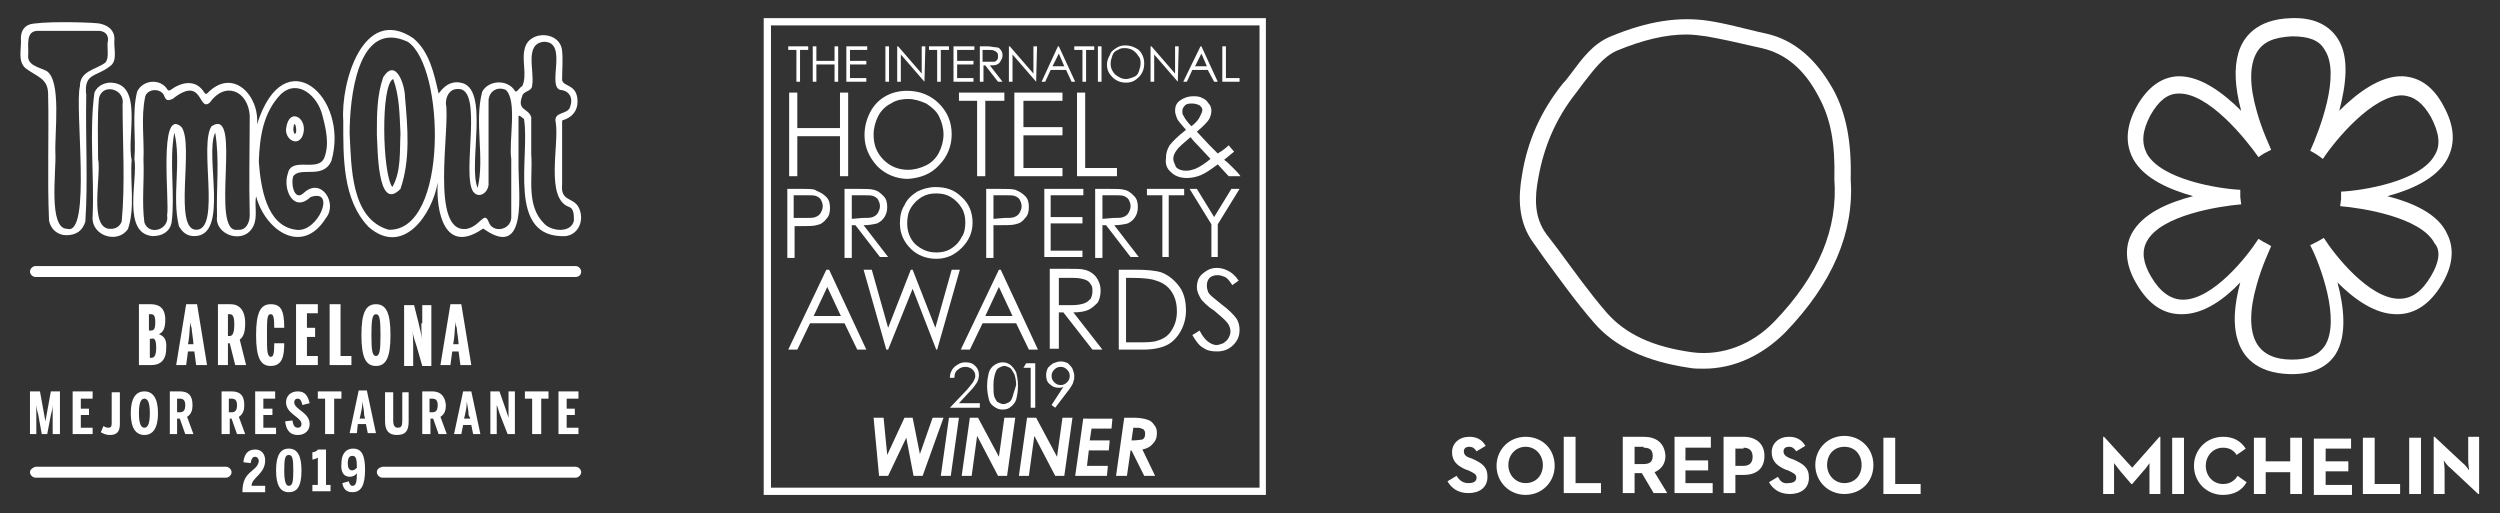 <?xml version="1.0" encoding="utf-8"?>
<!-- Generator: Adobe Illustrator 24.3.0, SVG Export Plug-In . SVG Version: 6.00 Build 0)  -->
<svg version="1.1" id="Capa_1" xmlns="http://www.w3.org/2000/svg" xmlns:xlink="http://www.w3.org/1999/xlink" x="0px" y="0px"
	 viewBox="0 0 275.3 56.5" style="enable-background:new 0 0 275.3 56.5;" xml:space="preserve">
<rect x="0" y="0" width="275.3" height="56.5" fill="#333333" stroke="none"/>
<style type="text/css">
	.st0{fill:#FFFFFF;}
</style>
<path class="st0" d="M195.8,52.5l-1,0.6c0.4,0.7,1.1,1.3,2.3,1.3c1.2,0,2.1-0.6,2.1-1.8c0-1.1-0.6-1.5-1.7-2l-0.3-0.1
	c-0.5-0.2-0.8-0.4-0.8-0.8c0-0.3,0.2-0.5,0.6-0.5c0.4,0,0.6,0.2,0.8,0.5l1-0.6c-0.4-0.7-1-1-1.8-1c-1.1,0-1.9,0.7-1.9,1.7
	c0,1,0.6,1.5,1.5,1.9l0.3,0.1c0.6,0.3,0.9,0.4,0.9,0.8c0,0.4-0.3,0.6-0.9,0.6C196.4,53.3,196,53,195.8,52.5 M192,49.3
	c0.6,0,1,0.3,1,1c0,0.7-0.4,1-1,1h-0.9v-1.9H192z M192,48.1h-2.2v6.2h1.3v-2h0.9c1.3,0,2.3-0.6,2.3-2.1
	C194.3,48.8,193.3,48.1,192,48.1 M188.5,48.1h-4.1v6.2h4.2v-1.1h-3v-1.4h2.5v-1.1h-2.5v-1.4h2.8V48.1z M181,49.3c0.6,0,1,0.2,1,0.9
	c0,0.7-0.4,0.9-1,0.9h-1v-1.9H181z M181,48.1h-2.3v6.2h1.3v-2.2h0.8l1.3,2.2h1.5l-1.4-2.3c0.7-0.3,1.2-0.9,1.2-1.8
	C183.3,48.7,182.3,48.1,181,48.1 M173.5,48.1h-1.3v6.2h4.1v-1.1h-2.8V48.1z M161.2,49.7c0-0.3,0.2-0.5,0.6-0.5
	c0.4,0,0.6,0.2,0.8,0.5l1-0.6c-0.4-0.7-1-1-1.8-1c-1.1,0-1.9,0.7-1.9,1.7c0,1,0.6,1.5,1.5,1.9l0.3,0.1c0.6,0.3,0.9,0.4,0.9,0.8
	c0,0.4-0.3,0.6-0.9,0.6c-0.6,0-1-0.3-1.3-0.8l-1,0.6c0.4,0.7,1.1,1.3,2.3,1.3c1.2,0,2.1-0.6,2.1-1.8c0-1.1-0.6-1.5-1.7-2l-0.3-0.1
	C161.5,50.3,161.2,50.1,161.2,49.7 M168,49.2c1.1,0,1.9,0.9,1.9,2c0,1.2-0.8,2-1.9,2c-1.1,0-1.9-0.9-1.9-2
	C166.1,50.1,166.9,49.2,168,49.2 M168,48.1c-1.8,0-3.2,1.4-3.2,3.2c0,1.8,1.4,3.2,3.2,3.2c1.8,0,3.2-1.4,3.2-3.2
	C171.2,49.4,169.8,48.1,168,48.1 M195.4,35.4c-2.5,2.6-5.8,3.8-9,3.4c-4.4-0.6-7.4-2-9.5-4.4c-1.9-2.2-3.6-4.6-5.3-6.9l-1.3-1.7
	c-1.4-1.9-1.3-4.1-0.9-6.2c0.6-3.4,1.9-6.5,4.1-9.3c0.3-0.4,0.6-0.8,0.9-1.2c1.1-1.4,2.1-2.8,3.6-3.5c2.9-1.2,5.4-1.8,7.7-1.8
	c0.7,0,1.5,0.1,2.2,0.2c1.7,0.3,3.5,0.7,5.2,1.1l0.9,0.2c2.6,0.6,4.7,2.3,6.3,5.4c1.3,2.4,1.8,5.1,1.7,9l0,0l0,0
	C202.4,25.2,200.3,30.3,195.4,35.4 M196.6,36.6c5.2-5.4,7.6-11,7.2-16.9c0.1-4.1-0.5-7.2-1.9-9.8c-1.9-3.4-4.3-5.5-7.4-6.2l-0.9-0.2
	c-1.7-0.4-3.5-0.9-5.4-1.2c-3.3-0.5-6.7,0-10.8,1.7c-2,0.8-3.2,2.5-4.4,4.1c-0.3,0.4-0.6,0.8-0.9,1.1c-2.4,3-3.9,6.3-4.5,10.1
	c-0.4,2.3-0.5,5.1,1.3,7.5l1.2,1.7c1.7,2.3,3.4,4.7,5.4,7c2.3,2.7,5.8,4.3,10.5,5c0.5,0.1,1.1,0.1,1.6,0.1
	C191,40.6,194.1,39.1,196.6,36.6 M205,51.2c0,1.2-0.8,2-1.9,2c-1.1,0-1.9-0.9-1.9-2c0-1.2,0.8-2,1.9-2C204.3,49.2,205,50.1,205,51.2
	 M206.3,51.2c0-1.8-1.4-3.2-3.2-3.2c-1.8,0-3.2,1.4-3.2,3.2c0,1.8,1.4,3.2,3.2,3.2C204.9,54.4,206.3,53.1,206.3,51.2 M211.5,54.4
	v-1.1h-2.8v-5.1h-1.3v6.2H211.5z"/>
<path class="st0" d="M266.6,48.2h-1.3v6.2h1.3V48.2z M260.2,54.4h4.1v-1.1h-2.8v-5.1h-1.3V54.4z M256.1,53.3v-1.4h2.5v-1.1h-2.5
	v-1.4h2.8v-1.1h-4.1v6.2h4.2v-1.1H256.1z M252.2,48.2v2.6h-2.7v-2.6h-1.3v6.2h1.3V52h2.7v2.4h1.3v-6.2H252.2z M241.6,51.3
	c0,1.8,1.4,3.2,3.2,3.2c1.2,0,2.1-0.5,2.6-1.4l-1-0.7c-0.3,0.5-0.8,0.9-1.6,0.9c-1.1,0-1.9-0.9-1.9-2s0.8-2,1.9-2
	c0.7,0,1.2,0.3,1.5,0.8l1-0.7c-0.6-0.9-1.4-1.3-2.5-1.3C243,48.1,241.6,49.5,241.6,51.3 M240.5,48.2h-1.3v6.2h1.3V48.2z M234.8,51.5
	l-3.1-3.4h-0.1v6.3h1.2v-2.3c0-0.4,0-1.1,0-1.1s0.4,0.5,0.7,0.9l1.2,1.4h0.1l1.2-1.4c0.3-0.3,0.7-0.9,0.7-0.9s0,0.7,0,1.1v2.3h1.2
	v-6.3h-0.1L234.8,51.5z M267.7,30.4c-1,1.7-2.1,2.5-3.5,2.5h0c-3.3,0-7.1-4.8-8.3-6.7l-0.7,0.4l-0.8,0.4c1.1,2.1,3.4,8.3,1.6,11.1
	c-0.7,1-1.8,1.5-3.6,1.5c-1.9,0-3.2-0.6-3.9-1.8c-0.8-1.4-0.8-3.6,0-6.4c0.6-2.2,1.5-4,1.6-4.3l-0.7-0.4c0,0-0.1,0-0.2-0.1l-0.5-0.3
	c-1.2,1.9-5,6.7-8.3,6.7h0c-1.3,0-2.5-0.8-3.5-2.5c-0.9-1.5-1.1-2.8-0.5-3.9c1.5-2.9,8-3.9,10.4-4.1l-0.1-0.8l0-0.8
	c-2.3-0.1-8.7-1.1-10.3-4c-0.6-1.2-0.5-2.5,0.4-4.2c0.9-1.6,1.9-2.4,3.1-2.4c3.3-0.1,7.4,5,8.8,7l0.6-0.4c0.4-0.2,0.8-0.4,0.8-0.4
	c-0.1-0.3-1-2.1-1.6-4.3c-0.8-2.8-0.8-5,0-6.4c0.7-1.2,1.9-1.7,3.9-1.8c1.8,0,3,0.4,3.6,1.5c1.8,2.7-0.6,8.9-1.6,11.1l0.7,0.4
	l0.7,0.5c1.3-2,5.5-7.1,8.8-7c1.2,0.1,2.2,0.8,3.1,2.4c0.9,1.7,1.1,3.1,0.4,4.2c-1.6,2.9-8,3.9-10.3,4l0,0.8l-0.1,0.8
	c2.4,0.2,8.9,1.2,10.4,4.1C268.8,27.6,268.6,28.9,267.7,30.4 M262.9,21.6c2.6-0.7,5.4-1.9,6.6-4.1c0.9-1.7,0.8-3.6-0.4-5.8
	c-1.1-2.1-2.6-3.2-4.5-3.3c-2.5-0.1-5.1,1.9-7,3.8c0.7-2.7,1.2-5.9-0.2-8c-1-1.5-2.7-2.3-5.1-2.2c-3.8,0.1-5.3,2.1-5.8,3.8
	c-0.5,1.7-0.4,3.8,0.3,6.4c-1.9-1.9-4.4-3.8-6.8-3.8c-0.1,0-0.1,0-0.2,0c-1.8,0.1-3.3,1.2-4.5,3.3c-1.2,2.2-1.3,4.1-0.4,5.8
	c1.2,2.2,4.1,3.4,6.6,4.1c-2.7,0.7-5.6,1.9-6.8,4.2c-0.8,1.6-0.6,3.5,0.6,5.5c1.3,2.2,2.9,3.3,4.9,3.3h0.1c2.4,0,4.7-1.7,6.4-3.5
	c-0.7,2.6-0.8,4.7-0.3,6.3c0.5,1.7,1.9,3.7,5.8,3.8c0.1,0,0.1,0,0.2,0c2.3,0,3.9-0.8,4.8-2.2c1.3-2.1,0.9-5.3,0.2-7.9
	c1.8,1.8,4.1,3.5,6.5,3.5h0.1c1.9,0,3.6-1.1,4.9-3.3c1.2-2,1.4-3.9,0.6-5.5C268.5,23.5,265.6,22.3,262.9,21.6 M273,54.4v-6.3h-1.2
	v2.6c0,0.4,0.1,1.1,0.1,1.1s-0.4-0.6-0.7-0.8l-3.1-2.9h-0.1v6.3h1.2v-2.6c0-0.4-0.1-1.1-0.1-1.1s0.4,0.6,0.7,0.8l3.1,2.9H273z"/>
<path class="st0" d="M41.5,52c0,0.3,0.3,0.6,0.6,0.6h21.3c0.3,0,0.6-0.3,0.6-0.6c0-0.3-0.3-0.6-0.6-0.6H42.1
	C41.7,51.5,41.5,51.7,41.5,52 M62.4,47.1v-1.4h0.9V45h-0.9v-1.1h1.3v-0.8h-2.2v4.7h2.2v-0.7H62.4z M59.6,47.8v-3.9h0.8v-0.8h-2.6
	v0.8h0.8v3.9H59.6z M56,43.1V46h0c-0.1-0.3-0.2-0.6-0.3-0.9l-0.7-2H54v4.7h0.7v-3.2h0c0.1,0.2,0.2,0.6,0.3,0.9l0.9,2.3h0.8v-4.7H56z
	 M46.4,35.6c0,0.5,0,1.2,0.1,1.8h0c-0.1-0.6-0.3-1.3-0.4-1.8l-0.5-2h-1.1v6.7h1v-2.1c0-0.4,0-1.4-0.1-1.8h0c0.1,0.6,0.3,1.2,0.5,1.8
	l0.6,2.1h1v-6.7h-1V35.6z M44.3,43.1v3.2c0,0.6-0.1,0.8-0.5,0.8c-0.3,0-0.5-0.2-0.5-0.8v-3.1h-0.9v3.2c0,1,0.4,1.5,1.3,1.5
	c1,0,1.3-0.5,1.3-1.5v-3.2H44.3z M41.9,36.9c0,1.7-0.1,2.3-0.5,2.3c-0.4,0-0.5-0.6-0.5-2.3s0.1-2.3,0.5-2.3
	C41.8,34.6,41.9,35.1,41.9,36.9 M43,36.9c0-2.5-0.5-3.4-1.6-3.4c-1.1,0-1.6,0.9-1.6,3.4c0,2.5,0.5,3.4,1.6,3.4
	C42.5,40.3,43,39.4,43,36.9 M47.6,43.9c0.4,0,0.6,0.2,0.6,0.7c0,0.6-0.2,0.8-0.6,0.8h-0.3v-1.5H47.6z M47.6,43.1h-1.1v4.7h0.9v-1.7
	h0.3l0.6,1.7h0.9l-0.7-1.9c0.5-0.3,0.6-0.8,0.6-1.3C49,43.5,48.4,43.1,47.6,43.1 M49.9,37.9c0.1-0.4,0.2-1.5,0.2-1.8
	c0-0.2,0.1-0.5,0.1-0.7h0c0,0.3,0,0.5,0.1,0.7c0,0.3,0.2,1.4,0.2,1.8H49.9z M49.6,33.5l-1.1,6.7h1.1l0.2-1.5h0.7l0.2,1.5h1.2
	l-1.1-6.7H49.6z M51.8,46.1h-0.7l0.1-0.4c0.1-0.5,0.2-0.8,0.2-1.5h0c0.1,0.7,0.2,1,0.2,1.5L51.8,46.1z M52.9,47.8l-1-4.7H51l-1,4.7
	h0.8l0.2-1h0.9l0.2,1H52.9z M39.6,46.1l0.1-0.4c0.1-0.5,0.2-0.8,0.2-1.5h0c0.1,0.7,0.2,1,0.2,1.5l0.1,0.4H39.6z M39.4,46.7h0.9
	l0.2,1h0.9l-1-4.7h-0.9l-1,4.7h0.8L39.4,46.7z M36.3,40.2h2.4v-1h-1.2v-5.7h-1.2V40.2z M38.3,51c0-0.6,0.2-0.8,0.5-0.8
	c0.4,0,0.5,0.3,0.5,1.3c-0.2,0.2-0.3,0.3-0.6,0.3C38.4,51.7,38.3,51.5,38.3,51 M38.5,52.5c0.3,0,0.6-0.1,0.8-0.4
	c0,1-0.1,1.4-0.5,1.4c-0.2,0-0.3-0.2-0.4-0.5l-0.7,0.2c0.1,0.6,0.4,1,1.1,1c1,0,1.4-0.8,1.4-2.5c0-1.6-0.4-2.3-1.3-2.3
	c-0.9,0-1.3,0.7-1.3,1.6C37.5,51.9,37.8,52.5,38.5,52.5 M36.8,47.8v-3.9h0.8v-0.8h-2.6v0.8h0.8v3.9H36.8z M35,53.4h-0.6v0.7h2v-0.7
	h-0.5v-3.9H35c-0.1,0.2-0.4,0.3-0.6,0.3v0.8c0.2,0,0.4-0.1,0.6-0.2V53.4z M33.8,39.2v-2.1h0.9v-1h-0.9v-1.6H35v-1h-2.4v6.7H35v-1
	H33.8z M32.8,47.9c0.8,0,1.3-0.5,1.3-1.2c0-1.3-1.7-1.6-1.7-2.4c0-0.2,0.1-0.4,0.4-0.4c0.3,0,0.4,0.3,0.5,0.7l0.8-0.2
	c-0.2-0.8-0.5-1.3-1.3-1.3c-0.8,0-1.3,0.5-1.3,1.2c0,1.3,1.7,1.6,1.7,2.4c0,0.2-0.1,0.4-0.4,0.4c-0.4,0-0.5-0.3-0.6-0.8l-0.8,0.1
	C31.5,47.2,31.8,47.9,32.8,47.9 M31.3,51.8c0-1.3,0.1-1.7,0.5-1.7c0.4,0,0.5,0.4,0.5,1.7c0,1.3-0.1,1.7-0.5,1.7
	C31.5,53.5,31.3,53.1,31.3,51.8 M30.4,51.8c0,1.7,0.5,2.4,1.4,2.4c0.9,0,1.4-0.6,1.4-2.4c0-1.7-0.5-2.4-1.4-2.4
	C30.9,49.4,30.4,50.1,30.4,51.8 M29.4,36.9c0-1.7,0-2.3,0.4-2.3c0.3,0,0.4,0.3,0.4,1.5l1.1,0c0-2-0.4-2.6-1.5-2.6
	c-1.1,0-1.6,0.9-1.6,3.4s0.5,3.4,1.6,3.4c1.3,0,1.5-1.1,1.5-2.5l-1.1,0c0,1.2-0.1,1.5-0.4,1.5C29.4,39.2,29.4,38.6,29.4,36.9
	 M28.2,47.8h2.2v-0.7H29v-1.4H30V45H29v-1.1h1.3v-0.8h-2.2V47.8z M26.7,54.1v0.1h2.5v-0.7h-1.5c0-0.9,1.5-1.3,1.5-2.8
	c0-0.7-0.4-1.2-1.1-1.2c-0.8,0-1.2,0.5-1.3,1.4l0.8,0.1c0.1-0.6,0.3-0.7,0.5-0.7c0.2,0,0.4,0.2,0.4,0.5C28.3,52,26.7,51.8,26.7,54.1
	 M25.8,35.7c0,1-0.2,1.3-0.5,1.3h-0.2v-2.4h0.2C25.6,34.6,25.8,34.8,25.8,35.7 M27.1,40.2l-0.7-2.8c0.4-0.3,0.6-0.8,0.6-1.8
	c0-1.5-0.7-2.1-1.6-2.1H24v6.7h1.1v-2.4h0.2l0.6,2.4H27.1z M25.2,45.4v-1.5h0.3c0.4,0,0.6,0.2,0.6,0.7c0,0.6-0.2,0.8-0.6,0.8H25.2z
	 M25.2,46.1h0.3l0.6,1.7H27l-0.7-1.9c0.5-0.3,0.6-0.8,0.6-1.3c0-1.1-0.5-1.5-1.4-1.5h-1.1v4.7h0.9V46.1z M3.3,52
	c0,0.3,0.3,0.6,0.6,0.6h21c0.3,0,0.6-0.3,0.6-0.6c0-0.3-0.3-0.6-0.6-0.6h-21C3.6,51.5,3.3,51.7,3.3,52 M19.5,45.4v-1.5h0.3
	c0.4,0,0.6,0.2,0.6,0.7c0,0.6-0.2,0.8-0.6,0.8H19.5z M19.5,47.8v-1.7h0.3l0.6,1.7h0.9l-0.7-1.9c0.5-0.3,0.6-0.8,0.6-1.3
	c0-1.1-0.5-1.5-1.4-1.5h-1.1v4.7H19.5z M20.7,37.9c0.1-0.4,0.2-1.5,0.2-1.8c0-0.2,0.1-0.5,0.1-0.7h0c0,0.3,0,0.5,0.1,0.7
	c0,0.3,0.2,1.4,0.2,1.8H20.7z M20.5,33.5l-1.1,6.7h1.1l0.2-1.5h0.7l0.2,1.5h1.2l-1.1-6.7H20.5z M17.2,38.3c0,0.8-0.2,1.1-0.5,1.1
	h-0.2v-2.1h0.2C17,37.2,17.2,37.4,17.2,38.3 M17.1,35.5c0,0.8-0.2,0.9-0.5,0.9h-0.2v-1.8h0.2C16.9,34.6,17.1,34.7,17.1,35.5
	 M17.5,36.8L17.5,36.8c0.4-0.2,0.7-0.5,0.7-1.6c0-1.3-0.7-1.7-1.6-1.7h-1.3v6.7h1.4c0.9,0,1.6-0.5,1.6-1.8
	C18.4,37.3,18,37,17.5,36.8 M15.9,43.9c0.4,0,0.6,0.5,0.6,1.6c0,1.1-0.2,1.6-0.6,1.6c-0.4,0-0.6-0.5-0.6-1.6
	C15.3,44.4,15.5,43.9,15.9,43.9 M15.9,43.1c-0.9,0-1.5,0.7-1.5,2.4c0,1.7,0.6,2.4,1.5,2.4c0.9,0,1.5-0.7,1.5-2.4
	C17.4,43.8,16.8,43.1,15.9,43.1 M12.3,43.1v3.5c0,0.4-0.1,0.5-0.4,0.5c-0.2,0-0.4-0.1-0.5-0.2l-0.3,0.7c0.2,0.1,0.5,0.3,1,0.3
	c0.7,0,1.1-0.3,1.1-1.2v-3.5H12.3z M8.9,47.1v-1.4h0.9V45H8.9v-1.1h1.3v-0.8H8v4.7h2.2v-0.7H8.9z M4.4,43.1H3.3v4.7H4v-3.3h0
	c0,0.3,0.1,0.8,0.2,1.1l0.4,2.2h0.6l0.4-2.1c0.1-0.4,0.2-0.7,0.2-1.2h0v3.3h0.8v-4.7H5.6L5,46.4h0L4.4,43.1z M11.6,6.9
	c-1.1,0.8-2.8,0.9-2.8,2.6c-0.6,2.3,1.3,16.5-1.4,15.7c-2.1,0-1.2-6.3-1.3-8.3C6,14.6,6.8,8.8,5.1,7.8C4.3,7.4,3,7.2,3.1,6.1
	c0.1-1-0.4-2.8,1.2-2.7c2.2,0,4.5,0,6.7,0c0.6,0.1,0.9,0.4,0.9,1C11.7,5.2,12.1,6.3,11.6,6.9 M12.6,4.3c0-1-0.7-1.5-1.6-1.7
	c-0.3-0.1-5-0.3-7.3,0c-1,0.1-1.4,0.8-1.4,1.6c0.1,1.1-0.4,2.5,0.5,3.3c1.3,1,2.5,1.1,2.5,2.9c0.1,4.6-0.1,9.3,0.1,13.9
	c0.2,1,1,1.6,1.9,1.6c1.1,0,1.8-0.5,2.1-1.5c0.3-4.6,0-9.2,0.1-13.9c-0.3-2.5,1.1-2,2.6-3.2C13,6.7,12.5,5.4,12.6,4.3 M13.4,24.4
	c-0.2,0.5-0.6,0.8-1.2,0.8c-2.5,0.1-1-6-1.4-7.7c0-2.2-0.1-4.5,0.1-6.7c0.4-1.7,2.9-1,2.6,0.7C13.5,15.8,13.8,20.2,13.4,24.4
	 M12,9.1c-0.7,0.1-1.3,0.4-1.6,1.1c-0.6,4.4,0,9.1-0.2,13.6c-0.2,2.2,2.8,3.1,3.9,1.4c0.8-2.4,0.2-5.1,0.4-7.6
	C13.9,15.1,15.9,9,12,9.1 M32.6,14.6c-0.2,0.4-0.3-0.2-0.3-0.4C32.4,13,32.7,14.1,32.6,14.6 M33.3,15c0.8-1.9-1.5-3.4-1.8-0.8
	C31.4,15.3,32.7,16.2,33.3,15 M35.7,17.4c-0.7,1.6-3.6-0.2-4,1.7c-0.6,1.7,0.6,4.4,2.5,2.6c2.9-1,0.8,4-1.6,3.6
	c-3.3-0.4-3.9-4.8-4.1-7.5c0.1-2.8,0.5-5.4,2.4-7.4c1.9-1.8,4.1,0.2,4.6,2.3C35.9,14.2,36.3,15.9,35.7,17.4 M27.5,23.7
	c0,0.8-0.4,1.7-1.3,1.6c-3.2,0.6,0.6-13.7-2.9-11.4c-1.4,2,1,11.2-1.6,11.4c-2.7,0.2-0.3-9.3-1.7-11.3c-2.6-2.4-1.3,8.5-1.6,9.7
	c0.3,1.6-2,2.3-2.5,0.8c-0.3-2.3,0-4.6-0.1-6.9c0.1-2.3-0.3-4.7,0.2-7c0.3-0.9,1.8-0.9,2.1,0c0.2,0.5,0.4,0.5,0.9,0.3
	c3.4-2.7,2.8,1.5,4.1,0.4c1.7-2.4,4.2-1.3,4.4,1.4C27.5,16.3,27.4,20,27.5,23.7 M36.5,17.7c2-7-5.2-13.5-8.2-4
	c0.3-3.1-2.6-6.3-5.4-3.5c-0.2,0.2-0.2,0.2-0.4,0C21.6,8.7,20,9,18.8,9.9c-0.2,0.1-0.3,0.1-0.4-0.1c-0.8-1.2-2.7-1-3.3,0.3
	c-0.6,2.4-0.1,5-0.3,7.4c0.4,2.3-1.4,8.2,2,8.5c1.1,0,1.9-0.5,2.1-1.5c0.4-3.2-0.3-6.7,0.3-9.9c0.8,3.3-0.3,7,0.5,10.3
	c0.4,0.7,0.9,1.1,1.7,1.1c3.9,0,1.1-8.9,2.3-11.4c0.5,3,0.1,6.2,0.2,9.2c-0.3,2.1,3,3.2,4,1.1c0.5-1,0.1-2.3,0.3-3.3
	c1,3.8,5.1,6.6,7.7,2.4c1.3-1.6-0.5-4.5-2.4-2.8c-1.1,1.1-1.5-1-1.2-1.8C33.1,18.3,35.6,19.8,36.5,17.7 M44.1,14.7
	c-0.1,1.9,0.1,4.2-0.9,5.9c-1.1-1.5-1.3-11.3,0.1-11.9C44,10.6,44,12.7,44.1,14.7 M44.1,20.8c1.1-3.2,0.8-6.7,0.5-10.1
	c0-1.3-1-4.4-2.4-2.2c-0.7,2-0.7,4.1-0.7,6.3C41.6,16.1,41.5,23.5,44.1,20.8 M63.2,24.3c-0.3,1.4-2.5,1.2-3.3,0.3
	c-2-2-1.2-5.1-1.4-7.6c0-1.4,0-2.7,0-4.1c-0.3-1-1.6-0.7-1-2.3c0.1-0.6,1.1-0.5,1.1-1.2c0.3-1.5-0.9-4.6,1.3-4.8
	c2.7,0,0.3,4.9,1.8,5.3c1.1,0.1,1.4,1,1.1,1.8c-0.2,1-1.9,0.5-1.6,1.8c0.4,2.4-1.2,8.4,1.5,9.3C63.2,23,63.2,23.7,63.2,24.3
	 M56.3,17.5c0,2.2,0,4.3,0,6.5c-0.1,1.4-2.1,1.7-2.5,0.4c-0.5-1.2-0.9,0.5-2.4,0.8c-4.1,0.6-1.8-11.1-2.3-13.8
	c0-0.8,0.4-1.6,1.3-1.6c2.9-0.2,0.4,9.3,1.7,11.3c0.7,0.9,1.8,0,1.7-1c0-3,0-6.1,0-9.1c0.1-1,1-1.5,1.9-1.1
	C57,11.1,56,15.6,56.3,17.5 M42.8,25.3c-4.2-1.2-4.1-7-4.3-10.6C38.5,11,39.3,2,44.9,4.6C49,7.3,49.4,25.5,42.8,25.3 M63.7,22.8
	c-0.6-1.1-2-0.6-1.8-2.5c0-2.3,0-4.5,0-6.8c0-0.2,0-0.3,0.2-0.3c0.9-0.3,1.5-1,1.5-2c0-2-1.6-1.6-1.7-2.4c0-1.1,0.1-2.2,0-3.2
	c-0.2-2.2-3.6-2.3-4.1-0.3c-0.4,1.3,0.3,3-0.3,4.2c-0.3,0.1-0.6,0.8-0.8,0.5c-0.8-1.3-2.9-1.2-3.6,0.1c-0.9,3.4,0.3,7.2-0.5,10.6
	c-1.1-2.5,1.4-11.1-1.9-11.6c-1.1-0.2-1.8,0.4-2.4,1.2c-0.5-2.2-1-4.6-2.8-6.1c-5.5-3.7-8,4.9-7.7,9.1c0,4-0.1,8.7,2.8,11.7
	c3.8,3.3,7-1.4,7.6-4.9C48,23.2,48.9,28,53,25.3c0.2-0.1,0.2-0.2,0.4,0c4.7,3.2,3.7-4.1,3.7-6.8c0-1.9,0-3.8,0-5.7
	c0.1-0.2,0.4,0.2,0.6,0.3c0.7,4.1-2,13.2,4.6,12.9C63.8,25.8,64.4,24.1,63.7,22.8 M64,29.9c0-0.3-0.3-0.6-0.6-0.6H3.9
	c-0.3,0-0.6,0.3-0.6,0.6c0,0.3,0.3,0.6,0.6,0.6h59.5C63.7,30.5,64,30.3,64,29.9"/>
<path class="st0" d="M88.1,5.5h0.9V5.1h-2.2v0.4h0.9V9h0.4V5.5z M91.9,9h0.4V5.1h-0.4v1.6h-2V5.1h-0.4V9h0.4V7.1h2V9z M92.5,10.2
	v3.9h-4.7v-3.9h-0.9v9.2h0.9V15h4.7v4.4h0.9v-9.2H92.5z M93.8,24.1v-2.6h1.3c0.5,0,0.9,0,1.1,0.1c0.2,0.1,0.4,0.2,0.5,0.4
	c0.1,0.2,0.2,0.4,0.2,0.7c0,0.3-0.1,0.5-0.2,0.7c-0.1,0.2-0.3,0.4-0.6,0.5c-0.2,0.1-0.6,0.1-1.1,0.1L93.8,24.1z M93.8,28.3v-3.5h0.4
	l2.7,3.5h0.9l-2.7-3.5c0.6,0,1.1-0.1,1.5-0.2c0.4-0.2,0.6-0.4,0.8-0.7c0.2-0.3,0.3-0.7,0.3-1.1c0-0.5-0.1-0.9-0.4-1.2
	c-0.3-0.3-0.6-0.6-1.1-0.7c-0.3-0.1-0.9-0.1-1.7-0.1H93v7.6H93.8z M111.5,34.8h-3l1.5-3.2L111.5,34.8z M111.9,35.6l1.4,2.9h1
	l-4.1-8.8h-0.2l-4.2,8.8h1l1.4-2.9H111.9z M114,40h-1l-0.3,0.5h0.8v4.4h0.5V40z M116.6,33.6v-3h1.6c0.6,0,1,0.1,1.3,0.2
	c0.3,0.1,0.5,0.3,0.6,0.5c0.2,0.2,0.2,0.5,0.2,0.8c0,0.3-0.1,0.6-0.2,0.8c-0.2,0.2-0.4,0.4-0.7,0.5c-0.3,0.1-0.7,0.2-1.3,0.2
	L116.6,33.6z M116.6,38.5v-4.1h0.5l3.2,4.1h1.1l-3.2-4.1c0.7,0,1.3-0.1,1.7-0.3c0.4-0.2,0.7-0.5,1-0.8c0.2-0.4,0.3-0.8,0.3-1.3
	c0-0.6-0.2-1.1-0.5-1.5c-0.3-0.4-0.8-0.7-1.3-0.8c-0.3-0.1-1-0.1-2-0.1h-1.8v8.8H116.6z M121.4,24.1v-2.6h1.3c0.5,0,0.9,0,1.1,0.1
	c0.2,0.1,0.4,0.2,0.5,0.4c0.1,0.2,0.2,0.4,0.2,0.7c0,0.3-0.1,0.5-0.2,0.7c-0.1,0.2-0.3,0.4-0.6,0.5c-0.2,0.1-0.6,0.1-1.1,0.1
	L121.4,24.1z M121.4,28.3v-3.5h0.4l2.7,3.5h0.9l-2.7-3.5c0.6,0,1.1-0.1,1.5-0.2c0.4-0.2,0.6-0.4,0.8-0.7c0.2-0.3,0.3-0.7,0.3-1.1
	c0-0.5-0.1-0.9-0.4-1.2c-0.3-0.3-0.6-0.6-1.1-0.7c-0.3-0.1-0.9-0.1-1.7-0.1h-1.5v7.6H121.4z M118.6,19.4h4.4v-0.9h-3.5v-8.3h-0.9
	V19.4z M114.9,28.3h4.3v-0.7h-3.5v-3h3.5v-0.7h-3.5v-2.4h3.6v-0.7h-4.3V28.3z M111.8,19.4h5.2v-0.9h-4.3v-3.6h4.3V14h-4.3v-2.9h4.3
	v-0.9h-5.3V19.4z M109.4,24.1v-2.6h1.3c0.5,0,0.9,0,1.1,0.1c0.2,0.1,0.4,0.2,0.5,0.4s0.2,0.4,0.2,0.7c0,0.3-0.1,0.5-0.2,0.7
	c-0.1,0.2-0.3,0.4-0.6,0.5c-0.2,0.1-0.6,0.1-1.1,0.1L109.4,24.1z M109.4,28.3v-3.5h0.5c0.9,0,1.6,0,1.9-0.1c0.5-0.1,0.8-0.3,1.1-0.7
	c0.3-0.3,0.4-0.7,0.4-1.2c0-0.5-0.1-0.9-0.4-1.2c-0.3-0.3-0.6-0.5-1.1-0.7c-0.3-0.1-0.9-0.1-1.7-0.1h-1.5v7.6H109.4z M104.7,27.4
	c-0.5,0.3-1,0.4-1.6,0.4c-0.9,0-1.6-0.3-2.3-0.9c-0.6-0.6-0.9-1.4-0.9-2.3c0-0.6,0.1-1.2,0.4-1.7c0.3-0.5,0.7-0.9,1.2-1.2
	c0.5-0.3,1-0.4,1.6-0.4c0.6,0,1.1,0.1,1.6,0.4c0.5,0.3,0.9,0.7,1.2,1.2c0.3,0.5,0.4,1,0.4,1.6c0,0.6-0.1,1.2-0.4,1.6
	C105.6,26.7,105.2,27.1,104.7,27.4 M103.1,28.5c1.1,0,2-0.4,2.8-1.2c0.8-0.8,1.2-1.7,1.2-2.8c0-1.1-0.4-2.1-1.2-2.8
	c-0.8-0.8-1.7-1.1-2.9-1.1c-0.7,0-1.4,0.2-2,0.5c-0.6,0.4-1.1,0.8-1.4,1.5c-0.4,0.6-0.5,1.3-0.5,2c0,1.1,0.4,2,1.2,2.8
	C101,28.1,102,28.5,103.1,28.5 M104.6,44.9h3.3v-0.5h-2.3l1.2-1.3c0.4-0.4,0.6-0.7,0.8-1c0.1-0.2,0.2-0.5,0.2-0.8
	c0-0.4-0.1-0.7-0.4-1c-0.3-0.3-0.6-0.4-1.1-0.4c-0.5,0-0.8,0.2-1.2,0.5c-0.3,0.3-0.5,0.7-0.5,1.2h0.5c0-0.4,0.1-0.7,0.4-0.9
	c0.2-0.2,0.5-0.3,0.8-0.3c0.3,0,0.6,0.1,0.8,0.3c0.2,0.2,0.3,0.4,0.3,0.7c0,0.2-0.1,0.4-0.2,0.6c-0.1,0.2-0.4,0.5-0.7,0.9
	L104.6,44.9z M103.2,38.5l2.5-8.8h-0.9l-1.8,6.4l-2.5-6.4h-0.2l-2.5,6.4L96,29.7h-0.9l2.5,8.8h0.2l2.7-6.7l2.6,6.7H103.2z M93.6,5.5
	h1.9V5.1h-2.3V9h2.2V8.6h-1.8V7.1h1.8V6.7h-1.8V5.5z M97.5,9h0.4V5.1h-0.4V9z M101.8,9L101.8,9l0.1-3.9h-0.4v3l-2.6-3h-0.1V9h0.4V6
	L101.8,9z M103.6,5.5h0.9V5.1h-2.2v0.4h0.9V9h0.4V5.5z M103.9,14.8c0,0.7-0.2,1.4-0.5,2c-0.3,0.6-0.8,1.1-1.4,1.4
	c-0.6,0.3-1.3,0.5-2,0.5c-1.1,0-2-0.4-2.7-1.1c-0.8-0.8-1.1-1.7-1.1-2.8c0-0.7,0.2-1.4,0.5-2c0.3-0.6,0.8-1.1,1.4-1.4
	c0.6-0.4,1.3-0.5,1.9-0.5c0.7,0,1.3,0.2,2,0.5c0.6,0.4,1.1,0.8,1.4,1.4C103.7,13.4,103.9,14.1,103.9,14.8 M103.4,18.2
	c0.9-0.9,1.4-2.1,1.4-3.4c0-1.4-0.5-2.5-1.4-3.4c-0.9-0.9-2.1-1.4-3.5-1.4c-0.9,0-1.7,0.2-2.4,0.6c-0.7,0.4-1.3,1-1.7,1.8
	c-0.4,0.8-0.6,1.6-0.6,2.5c0,1.3,0.5,2.4,1.4,3.4c0.9,0.9,2.1,1.4,3.4,1.4C101.3,19.6,102.5,19.2,103.4,18.2 M105.4,5.5h1.9V5.1H105
	V9h2.2V8.6h-1.8V7.1h1.8V6.7h-1.8V5.5z M108.9,6.8l-0.7,0V5.5h0.7c0.3,0,0.5,0,0.6,0.1c0.1,0,0.2,0.1,0.3,0.2
	c0.1,0.1,0.1,0.2,0.1,0.4c0,0.1,0,0.3-0.1,0.4c-0.1,0.1-0.2,0.2-0.3,0.2C109.4,6.8,109.2,6.8,108.9,6.8 M110.4,9L109,7.2
	c0.3,0,0.6,0,0.8-0.1c0.2-0.1,0.3-0.2,0.4-0.4c0.1-0.2,0.2-0.3,0.2-0.6c0-0.3-0.1-0.5-0.2-0.6c-0.1-0.2-0.3-0.3-0.6-0.3
	c-0.2,0-0.5-0.1-0.9-0.1h-0.8V9h0.4V7.2h0.2l1.4,1.8H110.4z M108.6,11.1h2v-0.9h-5v0.9h2v8.3h0.9V11.1z M114.1,9L114.1,9l0.1-3.9
	h-0.4v3l-2.6-3h-0.1V9h0.4V6L114.1,9z M117.2,7.3h-1.3l0.7-1.4L117.2,7.3z M118.4,9l-1.8-3.9h-0.1L114.7,9h0.4l0.6-1.3h1.7L118,9
	H118.4z M119.6,5.5h0.9V5.1h-2.2v0.4h0.9V9h0.4V5.5z M120.9,9h0.4V5.1h-0.4V9z M125.6,7c0,0.3-0.1,0.6-0.2,0.9
	c-0.1,0.3-0.3,0.5-0.6,0.6c-0.3,0.1-0.5,0.2-0.8,0.2c-0.5,0-0.8-0.2-1.2-0.5c-0.3-0.3-0.5-0.7-0.5-1.2c0-0.3,0.1-0.6,0.2-0.9
	c0.1-0.3,0.3-0.5,0.6-0.6c0.3-0.2,0.5-0.2,0.8-0.2c0.3,0,0.6,0.1,0.8,0.2c0.3,0.2,0.5,0.4,0.6,0.6C125.6,6.4,125.6,6.7,125.6,7
	 M125.4,8.5c0.4-0.4,0.6-0.9,0.6-1.5c0-0.6-0.2-1.1-0.6-1.5C125,5.2,124.5,5,123.9,5c-0.4,0-0.7,0.1-1,0.3c-0.3,0.2-0.6,0.4-0.7,0.8
	c-0.2,0.3-0.3,0.7-0.3,1c0,0.6,0.2,1,0.6,1.4c0.4,0.4,0.9,0.6,1.5,0.6C124.6,9.1,125,8.9,125.4,8.5 M128.7,28.3v-6.8h1.7v-0.7h-4.1
	v0.7h1.7v6.8H128.7z M129.7,9L129.7,9l0.1-3.9h-0.4v3l-2.6-3h-0.1V9h0.4V6L129.7,9z M132.9,7.3h-1.3l0.7-1.4L132.9,7.3z M133.7,9
	h0.4l-1.8-3.9h-0.1L130.3,9h0.4l0.6-1.3h1.7L133.7,9z M134.6,9h1.9V8.6H135V5.1h-0.4V9z M132.1,36.4l-0.8,0.5
	c0.4,0.7,0.8,1.2,1.2,1.4c0.4,0.3,0.9,0.4,1.5,0.4c0.7,0,1.3-0.2,1.8-0.7c0.5-0.5,0.7-1,0.7-1.7c0-0.4-0.1-0.9-0.4-1.3
	c-0.3-0.4-0.8-0.9-1.6-1.5c-0.6-0.5-1-0.8-1.1-0.9c-0.2-0.2-0.4-0.4-0.4-0.6c-0.1-0.2-0.1-0.4-0.1-0.6c0-0.3,0.1-0.6,0.3-0.8
	c0.2-0.2,0.5-0.3,0.9-0.3c0.3,0,0.5,0.1,0.8,0.2c0.2,0.1,0.5,0.4,0.8,0.9l0.7-0.5c-0.4-0.6-0.8-0.9-1.2-1.1
	c-0.4-0.2-0.8-0.3-1.2-0.3c-0.4,0-0.8,0.1-1.1,0.3c-0.3,0.2-0.6,0.4-0.8,0.7c-0.2,0.3-0.3,0.7-0.3,1.1c0,0.5,0.2,0.9,0.5,1.4
	c0.2,0.2,0.6,0.7,1.4,1.2c0.7,0.6,1.2,1,1.5,1.4c0.2,0.3,0.3,0.6,0.3,0.9c0,0.3-0.1,0.5-0.2,0.7c-0.1,0.2-0.3,0.4-0.6,0.6
	c-0.3,0.1-0.5,0.2-0.8,0.2C133.2,37.9,132.6,37.4,132.1,36.4 M131.8,20.8H131l2.4,3.9v3.6h0.7v-3.6l2.4-3.9h-0.9l-1.9,3.1
	L131.8,20.8z M129.2,17.5c0-0.3,0.1-0.6,0.4-1c0.2-0.3,0.8-0.8,1.5-1.4c0.3,0.4,0.6,0.7,0.8,0.9l1.4,1.5c-0.6,0.5-1.2,0.9-1.7,1.1
	c-0.3,0.1-0.6,0.2-1,0.2c-0.4,0-0.8-0.1-1.1-0.4C129.4,18.1,129.2,17.8,129.2,17.5 M131.2,13.9c-0.4-0.4-0.7-0.8-0.9-1.2
	c-0.1-0.1-0.1-0.3-0.1-0.5c0-0.2,0.1-0.4,0.3-0.6c0.2-0.2,0.5-0.2,0.8-0.2c0.3,0,0.6,0.1,0.8,0.2c0.2,0.2,0.3,0.3,0.3,0.5
	c0,0.2-0.1,0.4-0.2,0.6C132,13.2,131.7,13.5,131.2,13.9 M129,19c0.4,0.4,1,0.6,1.7,0.6c0.5,0,1-0.1,1.5-0.3c0.5-0.2,1.1-0.6,1.9-1.2
	l1.2,1.3h1.3c-0.2-0.3-0.5-0.6-0.8-0.9c-0.4-0.4-0.7-0.7-1-0.9c0.4-0.3,0.7-0.6,1.1-0.9l-0.6-0.7c-0.3,0.3-0.7,0.6-1.2,0.9l-0.9-0.9
	l-1.4-1.5c0.6-0.5,1.1-1,1.3-1.3c0.2-0.3,0.3-0.7,0.3-1c0-0.3-0.1-0.6-0.3-0.8c-0.2-0.3-0.4-0.5-0.7-0.6c-0.3-0.2-0.7-0.2-1-0.2
	c-0.6,0-1.1,0.2-1.5,0.5c-0.4,0.3-0.5,0.7-0.5,1.1c0,0.3,0.1,0.5,0.2,0.8c0.1,0.3,0.5,0.7,1,1.3c-0.9,0.7-1.5,1.3-1.8,1.7
	c-0.3,0.5-0.4,0.9-0.4,1.4C128.3,18.1,128.5,18.6,129,19 M127.5,37.5c-0.5,0.2-1.3,0.2-2.5,0.2h-1v-7.1h0.6c1.3,0,2.2,0.1,2.7,0.3
	c0.7,0.2,1.3,0.6,1.7,1.2c0.4,0.6,0.6,1.3,0.6,2.2c0,0.8-0.2,1.5-0.6,2.1C128.7,36.9,128.2,37.3,127.5,37.5 M125.9,38.5
	c1.1,0,2-0.2,2.6-0.5c0.6-0.3,1.1-0.8,1.5-1.5c0.4-0.7,0.6-1.5,0.6-2.3c0-1-0.2-1.9-0.7-2.6c-0.5-0.7-1.2-1.3-2-1.6
	c-0.6-0.2-1.6-0.3-2.9-0.3h-1.8v8.8H125.9z M124.6,48.5l0.2-1.4c0.5,0,0.8,0,0.9,0.1c0.1,0,0.3,0.1,0.3,0.2c0.1,0.1,0.1,0.2,0.1,0.4
	c0,0.3-0.1,0.5-0.3,0.6C125.7,48.4,125.3,48.5,124.6,48.5 M123.8,46l-0.9,6.4h1.2l0.4-2.8h0.1l1.4,2.8h1.2l-1.4-2.9
	c0.5-0.1,0.9-0.3,1.2-0.7c0.3-0.3,0.4-0.7,0.4-1.1c0-0.4-0.1-0.7-0.3-0.9c-0.2-0.3-0.4-0.5-0.8-0.6c-0.3-0.1-0.8-0.2-1.4-0.2H123.8z
	 M119.3,46l-0.9,6.4h3.5l0.1-1.1h-2.3l0.2-1.7h2.2l0.1-1.1h-2.2l0.2-1.3h2.2l0.1-1.1H119.3z M117.8,41.4c0,0.3-0.1,0.5-0.3,0.7
	c-0.2,0.2-0.4,0.3-0.7,0.3c-0.3,0-0.5-0.1-0.7-0.3c-0.2-0.2-0.3-0.4-0.3-0.7c0-0.3,0.1-0.5,0.3-0.7c0.2-0.2,0.4-0.3,0.7-0.3
	c0.3,0,0.5,0.1,0.7,0.3S117.8,41.1,117.8,41.4 M117.8,42.8c0.2-0.3,0.4-0.6,0.4-0.8c0.1-0.2,0.1-0.4,0.1-0.6c0-0.3-0.1-0.5-0.2-0.8
	c-0.1-0.2-0.3-0.4-0.5-0.6c-0.2-0.1-0.5-0.2-0.8-0.2c-0.3,0-0.5,0.1-0.8,0.2c-0.2,0.1-0.4,0.3-0.6,0.5c-0.1,0.2-0.2,0.5-0.2,0.8
	c0,0.4,0.1,0.8,0.4,1c0.3,0.3,0.6,0.4,1,0.4c0.2,0,0.3,0,0.5-0.1l-1.3,2l0.4,0.3L117.8,42.8z M113.1,46l-0.9,6.4h1.1l0.6-4.4
	l2.3,4.4h1l0.9-6.4H117l-0.6,4.3l-2.3-4.3H113.1z M111.5,43.7c-0.1,0.3-0.2,0.5-0.4,0.6c-0.2,0.1-0.4,0.2-0.6,0.2
	c-0.2,0-0.4-0.1-0.6-0.2c-0.2-0.1-0.3-0.4-0.4-0.6c-0.1-0.3-0.1-0.7-0.1-1.3c0-0.6,0.1-1,0.2-1.3c0.1-0.3,0.2-0.5,0.4-0.6
	c0.2-0.1,0.4-0.2,0.6-0.2c0.2,0,0.4,0.1,0.6,0.2c0.2,0.1,0.3,0.4,0.5,0.7c0.1,0.3,0.2,0.7,0.2,1.2C111.7,43,111.6,43.4,111.5,43.7
	 M111.3,44.8c0.3-0.2,0.5-0.5,0.6-0.8c0.1-0.4,0.2-0.9,0.2-1.5c0-0.6-0.1-1.1-0.2-1.5c-0.2-0.4-0.4-0.6-0.6-0.8
	c-0.3-0.2-0.5-0.3-0.9-0.3c-0.3,0-0.6,0.1-0.9,0.3c-0.3,0.2-0.5,0.5-0.6,0.8c-0.1,0.4-0.2,0.9-0.2,1.5c0,0.6,0.1,1.1,0.2,1.5
	c0.1,0.4,0.3,0.6,0.6,0.8s0.5,0.3,0.9,0.3C110.8,45.1,111.1,45,111.3,44.8 M106.8,46l-0.9,6.4h1.1l0.6-4.4l2.3,4.4h1l0.9-6.4h-1.2
	l-0.6,4.3l-2.3-4.3H106.8z M104.5,46l-0.9,6.4h1.1l0.9-6.4H104.5z M97.3,46h-1.1l0.6,6.4h1l2-4.2l0.8,4.2h1l2.3-6.4h-1.2l-1.4,4
	l-0.8-4h-0.9l-1.9,4.1L97.3,46z M89.6,34.8l1.5-3.2l1.5,3.2H89.6z M91,29.7l-4.2,8.8h1l1.4-2.9H93l1.4,2.9h1l-4.1-8.8H91z
	 M87.5,21.5h1.3c0.5,0,0.9,0,1.1,0.1c0.2,0.1,0.4,0.2,0.5,0.4c0.1,0.2,0.2,0.4,0.2,0.7c0,0.3-0.1,0.5-0.2,0.7
	c-0.1,0.2-0.3,0.4-0.6,0.5c-0.2,0.1-0.6,0.1-1.1,0.1l-1.3,0V21.5z M88.2,20.8h-1.5v7.6h0.8v-3.5H88c0.9,0,1.6,0,1.9-0.1
	c0.5-0.1,0.8-0.3,1.1-0.7c0.3-0.3,0.4-0.7,0.4-1.2c0-0.5-0.1-0.9-0.4-1.2c-0.3-0.3-0.6-0.5-1.1-0.7C89.7,20.8,89.1,20.8,88.2,20.8
	 M138.7,53.7H84.9V2.8h53.8V53.7z M139.4,2H84.1v52.5h55.3V2z"/>
</svg>
